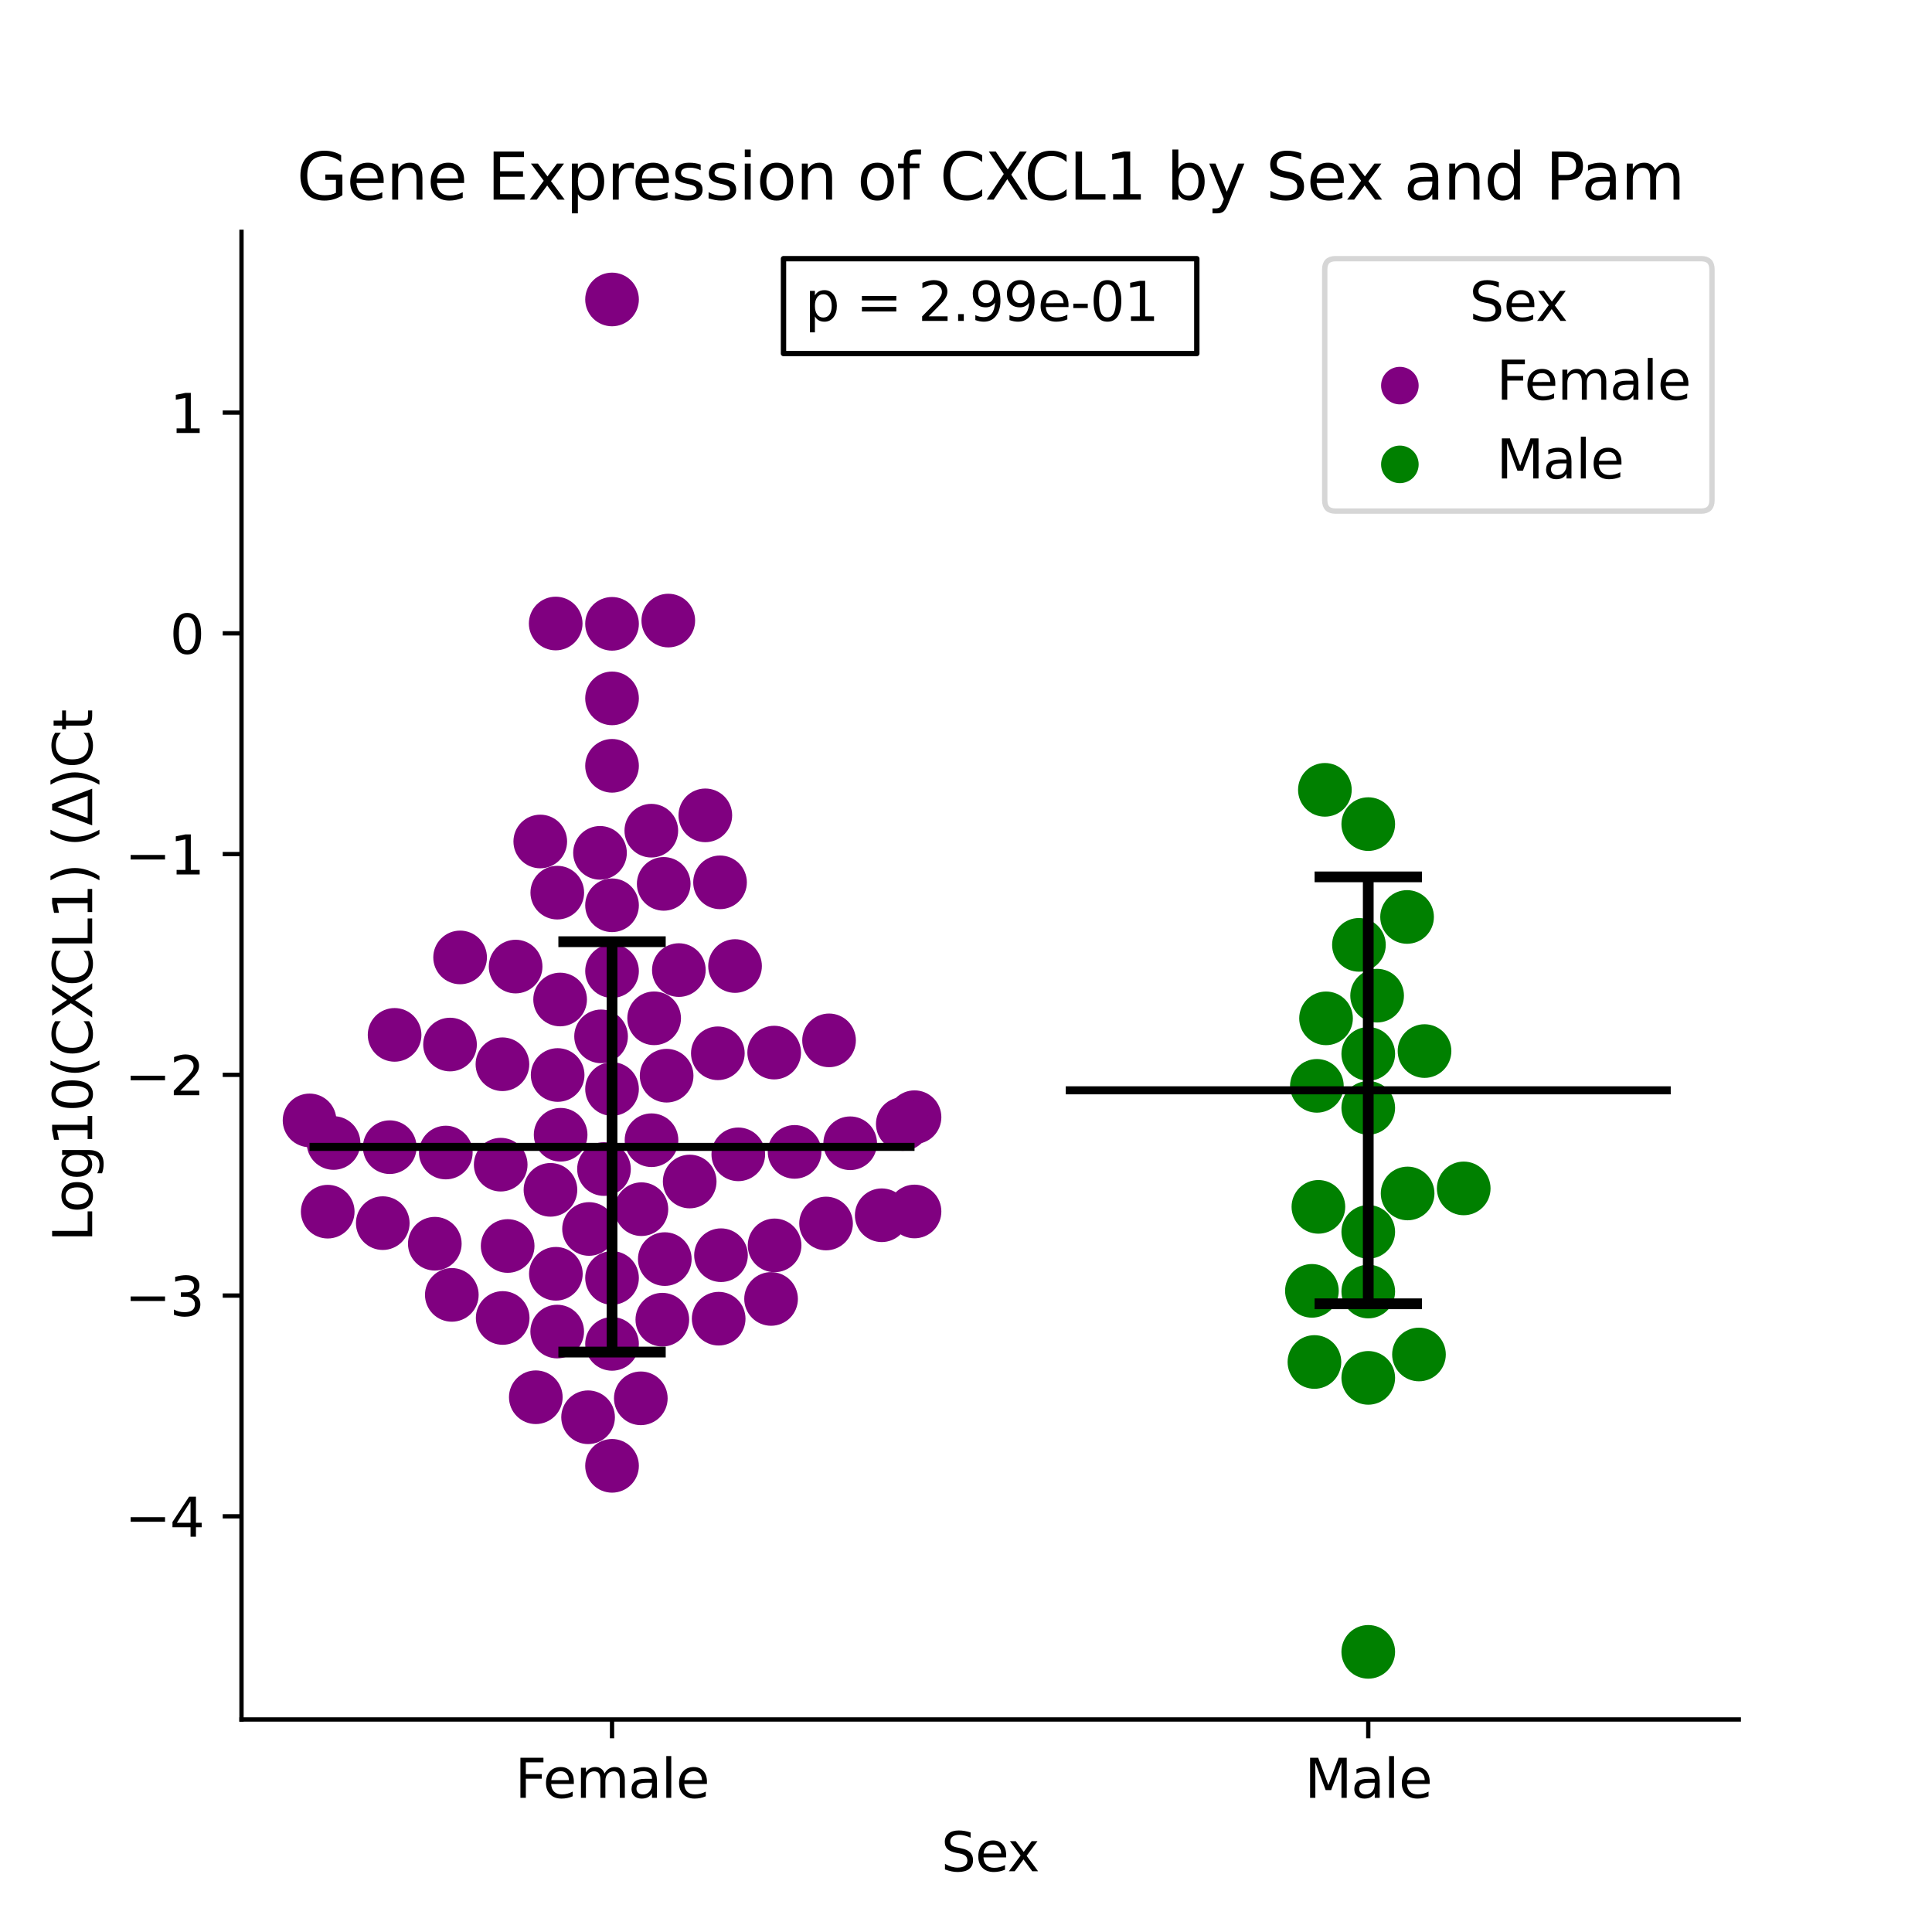 <?xml version="1.0" encoding="utf-8" standalone="no"?>
<!DOCTYPE svg PUBLIC "-//W3C//DTD SVG 1.1//EN"
  "http://www.w3.org/Graphics/SVG/1.1/DTD/svg11.dtd">
<svg xmlns:xlink="http://www.w3.org/1999/xlink" width="360pt" height="360pt" viewBox="0 0 360 360" xmlns="http://www.w3.org/2000/svg" version="1.1">
 <defs>
  <style type="text/css">*{stroke-linejoin: round; stroke-linecap: butt}</style>
 </defs>
 <g id="figure_1">
  <g id="patch_1">
   <path d="M 0 360 
L 360 360 
L 360 0 
L 0 0 
z
" style="fill: #ffffff"/>
  </g>
  <g id="axes_1">
   <g id="patch_2">
    <path d="M 45 320.4 
L 324 320.4 
L 324 43.2 
L 45 43.2 
z
" style="fill: #ffffff"/>
   </g>
   <g id="PathCollection_1">
    <defs>
     <path id="C0_0_e81df48d09" d="M 0 5 
C 1.326 5 2.598 4.473 3.536 3.536 
C 4.473 2.598 5 1.326 5 -0 
C 5 -1.326 4.473 -2.598 3.536 -3.536 
C 2.598 -4.473 1.326 -5 0 -5 
C -1.326 -5 -2.598 -4.473 -3.536 -3.536 
C -4.473 -2.598 -5 -1.326 -5 0 
C -5 1.326 -4.473 2.598 -3.536 3.536 
C -2.598 4.473 -1.326 5 0 5 
z
"/>
    </defs>
    <g clip-path="url(#p81b84424f9)">
     <use xlink:href="#C0_0_e81df48d09" x="104.37" y="186.244" style="fill: #800080"/>
    </g>
    <g clip-path="url(#p81b84424f9)">
     <use xlink:href="#C0_0_e81df48d09" x="114.045" y="142.699" style="fill: #800080"/>
    </g>
    <g clip-path="url(#p81b84424f9)">
     <use xlink:href="#C0_0_e81df48d09" x="158.422" y="213.031" style="fill: #800080"/>
    </g>
    <g clip-path="url(#p81b84424f9)">
     <use xlink:href="#C0_0_e81df48d09" x="134.17" y="164.41" style="fill: #800080"/>
    </g>
    <g clip-path="url(#p81b84424f9)">
     <use xlink:href="#C0_0_e81df48d09" x="121.364" y="154.787" style="fill: #800080"/>
    </g>
    <g clip-path="url(#p81b84424f9)">
     <use xlink:href="#C0_0_e81df48d09" x="84.19" y="241.283" style="fill: #800080"/>
    </g>
    <g clip-path="url(#p81b84424f9)">
     <use xlink:href="#C0_0_e81df48d09" x="100.671" y="156.799" style="fill: #800080"/>
    </g>
    <g clip-path="url(#p81b84424f9)">
     <use xlink:href="#C0_0_e81df48d09" x="103.546" y="116.182" style="fill: #800080"/>
    </g>
    <g clip-path="url(#p81b84424f9)">
     <use xlink:href="#C0_0_e81df48d09" x="136.966" y="180.007" style="fill: #800080"/>
    </g>
    <g clip-path="url(#p81b84424f9)">
     <use xlink:href="#C0_0_e81df48d09" x="114.045" y="55.8" style="fill: #800080"/>
    </g>
    <g clip-path="url(#p81b84424f9)">
     <use xlink:href="#C0_0_e81df48d09" x="114.045" y="116.241" style="fill: #800080"/>
    </g>
    <g clip-path="url(#p81b84424f9)">
     <use xlink:href="#C0_0_e81df48d09" x="124.526" y="115.635" style="fill: #800080"/>
    </g>
    <g clip-path="url(#p81b84424f9)">
     <use xlink:href="#C0_0_e81df48d09" x="99.84" y="260.355" style="fill: #800080"/>
    </g>
    <g clip-path="url(#p81b84424f9)">
     <use xlink:href="#C0_0_e81df48d09" x="154.482" y="193.857" style="fill: #800080"/>
    </g>
    <g clip-path="url(#p81b84424f9)">
     <use xlink:href="#C0_0_e81df48d09" x="121.89" y="189.747" style="fill: #800080"/>
    </g>
    <g clip-path="url(#p81b84424f9)">
     <use xlink:href="#C0_0_e81df48d09" x="124.217" y="200.44" style="fill: #800080"/>
    </g>
    <g clip-path="url(#p81b84424f9)">
     <use xlink:href="#C0_0_e81df48d09" x="114.045" y="130.133" style="fill: #800080"/>
    </g>
    <g clip-path="url(#p81b84424f9)">
     <use xlink:href="#C0_0_e81df48d09" x="103.841" y="166.332" style="fill: #800080"/>
    </g>
    <g clip-path="url(#p81b84424f9)">
     <use xlink:href="#C0_0_e81df48d09" x="57.682" y="208.77" style="fill: #800080"/>
    </g>
    <g clip-path="url(#p81b84424f9)">
     <use xlink:href="#C0_0_e81df48d09" x="114.045" y="180.95" style="fill: #800080"/>
    </g>
    <g clip-path="url(#p81b84424f9)">
     <use xlink:href="#C0_0_e81df48d09" x="112.545" y="217.836" style="fill: #800080"/>
    </g>
    <g clip-path="url(#p81b84424f9)">
     <use xlink:href="#C0_0_e81df48d09" x="131.427" y="151.93" style="fill: #800080"/>
    </g>
    <g clip-path="url(#p81b84424f9)">
     <use xlink:href="#C0_0_e81df48d09" x="111.802" y="158.918" style="fill: #800080"/>
    </g>
    <g clip-path="url(#p81b84424f9)">
     <use xlink:href="#C0_0_e81df48d09" x="73.527" y="192.834" style="fill: #800080"/>
    </g>
    <g clip-path="url(#p81b84424f9)">
     <use xlink:href="#C0_0_e81df48d09" x="96.08" y="180.107" style="fill: #800080"/>
    </g>
    <g clip-path="url(#p81b84424f9)">
     <use xlink:href="#C0_0_e81df48d09" x="81.02" y="231.749" style="fill: #800080"/>
    </g>
    <g clip-path="url(#p81b84424f9)">
     <use xlink:href="#C0_0_e81df48d09" x="103.909" y="200.312" style="fill: #800080"/>
    </g>
    <g clip-path="url(#p81b84424f9)">
     <use xlink:href="#C0_0_e81df48d09" x="103.577" y="237.351" style="fill: #800080"/>
    </g>
    <g clip-path="url(#p81b84424f9)">
     <use xlink:href="#C0_0_e81df48d09" x="83.07" y="214.76" style="fill: #800080"/>
    </g>
    <g clip-path="url(#p81b84424f9)">
     <use xlink:href="#C0_0_e81df48d09" x="72.623" y="213.759" style="fill: #800080"/>
    </g>
    <g clip-path="url(#p81b84424f9)">
     <use xlink:href="#C0_0_e81df48d09" x="133.759" y="196.265" style="fill: #800080"/>
    </g>
    <g clip-path="url(#p81b84424f9)">
     <use xlink:href="#C0_0_e81df48d09" x="83.855" y="194.637" style="fill: #800080"/>
    </g>
    <g clip-path="url(#p81b84424f9)">
     <use xlink:href="#C0_0_e81df48d09" x="112.002" y="193.112" style="fill: #800080"/>
    </g>
    <g clip-path="url(#p81b84424f9)">
     <use xlink:href="#C0_0_e81df48d09" x="170.409" y="208.173" style="fill: #800080"/>
    </g>
    <g clip-path="url(#p81b84424f9)">
     <use xlink:href="#C0_0_e81df48d09" x="109.582" y="264.085" style="fill: #800080"/>
    </g>
    <g clip-path="url(#p81b84424f9)">
     <use xlink:href="#C0_0_e81df48d09" x="114.045" y="238.129" style="fill: #800080"/>
    </g>
    <g clip-path="url(#p81b84424f9)">
     <use xlink:href="#C0_0_e81df48d09" x="109.758" y="229.001" style="fill: #800080"/>
    </g>
    <g clip-path="url(#p81b84424f9)">
     <use xlink:href="#C0_0_e81df48d09" x="61.066" y="225.776" style="fill: #800080"/>
    </g>
    <g clip-path="url(#p81b84424f9)">
     <use xlink:href="#C0_0_e81df48d09" x="121.4" y="212.463" style="fill: #800080"/>
    </g>
    <g clip-path="url(#p81b84424f9)">
     <use xlink:href="#C0_0_e81df48d09" x="93.299" y="217.018" style="fill: #800080"/>
    </g>
    <g clip-path="url(#p81b84424f9)">
     <use xlink:href="#C0_0_e81df48d09" x="123.674" y="164.698" style="fill: #800080"/>
    </g>
    <g clip-path="url(#p81b84424f9)">
     <use xlink:href="#C0_0_e81df48d09" x="85.734" y="178.402" style="fill: #800080"/>
    </g>
    <g clip-path="url(#p81b84424f9)">
     <use xlink:href="#C0_0_e81df48d09" x="114.045" y="273.137" style="fill: #800080"/>
    </g>
    <g clip-path="url(#p81b84424f9)">
     <use xlink:href="#C0_0_e81df48d09" x="123.875" y="234.614" style="fill: #800080"/>
    </g>
    <g clip-path="url(#p81b84424f9)">
     <use xlink:href="#C0_0_e81df48d09" x="114.045" y="202.921" style="fill: #800080"/>
    </g>
    <g clip-path="url(#p81b84424f9)">
     <use xlink:href="#C0_0_e81df48d09" x="114.045" y="168.687" style="fill: #800080"/>
    </g>
    <g clip-path="url(#p81b84424f9)">
     <use xlink:href="#C0_0_e81df48d09" x="144.258" y="196.135" style="fill: #800080"/>
    </g>
    <g clip-path="url(#p81b84424f9)">
     <use xlink:href="#C0_0_e81df48d09" x="164.299" y="226.443" style="fill: #800080"/>
    </g>
    <g clip-path="url(#p81b84424f9)">
     <use xlink:href="#C0_0_e81df48d09" x="143.678" y="242.039" style="fill: #800080"/>
    </g>
    <g clip-path="url(#p81b84424f9)">
     <use xlink:href="#C0_0_e81df48d09" x="133.914" y="245.718" style="fill: #800080"/>
    </g>
    <g clip-path="url(#p81b84424f9)">
     <use xlink:href="#C0_0_e81df48d09" x="137.57" y="215.095" style="fill: #800080"/>
    </g>
    <g clip-path="url(#p81b84424f9)">
     <use xlink:href="#C0_0_e81df48d09" x="94.595" y="232.173" style="fill: #800080"/>
    </g>
    <g clip-path="url(#p81b84424f9)">
     <use xlink:href="#C0_0_e81df48d09" x="62.154" y="212.982" style="fill: #800080"/>
    </g>
    <g clip-path="url(#p81b84424f9)">
     <use xlink:href="#C0_0_e81df48d09" x="128.515" y="220.158" style="fill: #800080"/>
    </g>
    <g clip-path="url(#p81b84424f9)">
     <use xlink:href="#C0_0_e81df48d09" x="114.045" y="250.414" style="fill: #800080"/>
    </g>
    <g clip-path="url(#p81b84424f9)">
     <use xlink:href="#C0_0_e81df48d09" x="119.517" y="225.313" style="fill: #800080"/>
    </g>
    <g clip-path="url(#p81b84424f9)">
     <use xlink:href="#C0_0_e81df48d09" x="168.22" y="209.436" style="fill: #800080"/>
    </g>
    <g clip-path="url(#p81b84424f9)">
     <use xlink:href="#C0_0_e81df48d09" x="170.409" y="225.741" style="fill: #800080"/>
    </g>
    <g clip-path="url(#p81b84424f9)">
     <use xlink:href="#C0_0_e81df48d09" x="119.406" y="260.556" style="fill: #800080"/>
    </g>
    <g clip-path="url(#p81b84424f9)">
     <use xlink:href="#C0_0_e81df48d09" x="134.348" y="233.888" style="fill: #800080"/>
    </g>
    <g clip-path="url(#p81b84424f9)">
     <use xlink:href="#C0_0_e81df48d09" x="148.059" y="214.638" style="fill: #800080"/>
    </g>
    <g clip-path="url(#p81b84424f9)">
     <use xlink:href="#C0_0_e81df48d09" x="123.416" y="245.903" style="fill: #800080"/>
    </g>
    <g clip-path="url(#p81b84424f9)">
     <use xlink:href="#C0_0_e81df48d09" x="104.467" y="211.447" style="fill: #800080"/>
    </g>
    <g clip-path="url(#p81b84424f9)">
     <use xlink:href="#C0_0_e81df48d09" x="126.496" y="180.76" style="fill: #800080"/>
    </g>
    <g clip-path="url(#p81b84424f9)">
     <use xlink:href="#C0_0_e81df48d09" x="153.924" y="227.983" style="fill: #800080"/>
    </g>
    <g clip-path="url(#p81b84424f9)">
     <use xlink:href="#C0_0_e81df48d09" x="144.335" y="232.058" style="fill: #800080"/>
    </g>
    <g clip-path="url(#p81b84424f9)">
     <use xlink:href="#C0_0_e81df48d09" x="103.826" y="248.117" style="fill: #800080"/>
    </g>
    <g clip-path="url(#p81b84424f9)">
     <use xlink:href="#C0_0_e81df48d09" x="102.571" y="221.711" style="fill: #800080"/>
    </g>
    <g clip-path="url(#p81b84424f9)">
     <use xlink:href="#C0_0_e81df48d09" x="93.622" y="198.308" style="fill: #800080"/>
    </g>
    <g clip-path="url(#p81b84424f9)">
     <use xlink:href="#C0_0_e81df48d09" x="71.323" y="227.915" style="fill: #800080"/>
    </g>
    <g clip-path="url(#p81b84424f9)">
     <use xlink:href="#C0_0_e81df48d09" x="93.668" y="245.585" style="fill: #800080"/>
    </g>
   </g>
   <g id="PathCollection_2">
    <defs>
     <path id="C1_0_928b5dc29f" d="M 0 5 
C 1.326 5 2.598 4.473 3.536 3.536 
C 4.473 2.598 5 1.326 5 -0 
C 5 -1.326 4.473 -2.598 3.536 -3.536 
C 2.598 -4.473 1.326 -5 0 -5 
C -1.326 -5 -2.598 -4.473 -3.536 -3.536 
C -4.473 -2.598 -5 -1.326 -5 0 
C -5 1.326 -4.473 2.598 -3.536 3.536 
C -2.598 4.473 -1.326 5 0 5 
z
"/>
    </defs>
    <g clip-path="url(#p81b84424f9)">
     <use xlink:href="#C1_0_928b5dc29f" x="254.955" y="196.378" style="fill: #008000"/>
    </g>
    <g clip-path="url(#p81b84424f9)">
     <use xlink:href="#C1_0_928b5dc29f" x="256.606" y="185.528" style="fill: #008000"/>
    </g>
    <g clip-path="url(#p81b84424f9)">
     <use xlink:href="#C1_0_928b5dc29f" x="253.218" y="176.063" style="fill: #008000"/>
    </g>
    <g clip-path="url(#p81b84424f9)">
     <use xlink:href="#C1_0_928b5dc29f" x="246.873" y="147.176" style="fill: #008000"/>
    </g>
    <g clip-path="url(#p81b84424f9)">
     <use xlink:href="#C1_0_928b5dc29f" x="265.44" y="195.851" style="fill: #008000"/>
    </g>
    <g clip-path="url(#p81b84424f9)">
     <use xlink:href="#C1_0_928b5dc29f" x="245.664" y="224.881" style="fill: #008000"/>
    </g>
    <g clip-path="url(#p81b84424f9)">
     <use xlink:href="#C1_0_928b5dc29f" x="254.955" y="256.747" style="fill: #008000"/>
    </g>
    <g clip-path="url(#p81b84424f9)">
     <use xlink:href="#C1_0_928b5dc29f" x="254.955" y="240.659" style="fill: #008000"/>
    </g>
    <g clip-path="url(#p81b84424f9)">
     <use xlink:href="#C1_0_928b5dc29f" x="245.381" y="202.332" style="fill: #008000"/>
    </g>
    <g clip-path="url(#p81b84424f9)">
     <use xlink:href="#C1_0_928b5dc29f" x="272.742" y="221.443" style="fill: #008000"/>
    </g>
    <g clip-path="url(#p81b84424f9)">
     <use xlink:href="#C1_0_928b5dc29f" x="254.955" y="153.561" style="fill: #008000"/>
    </g>
    <g clip-path="url(#p81b84424f9)">
     <use xlink:href="#C1_0_928b5dc29f" x="244.925" y="253.787" style="fill: #008000"/>
    </g>
    <g clip-path="url(#p81b84424f9)">
     <use xlink:href="#C1_0_928b5dc29f" x="262.188" y="170.863" style="fill: #008000"/>
    </g>
    <g clip-path="url(#p81b84424f9)">
     <use xlink:href="#C1_0_928b5dc29f" x="254.955" y="206.439" style="fill: #008000"/>
    </g>
    <g clip-path="url(#p81b84424f9)">
     <use xlink:href="#C1_0_928b5dc29f" x="262.289" y="222.385" style="fill: #008000"/>
    </g>
    <g clip-path="url(#p81b84424f9)">
     <use xlink:href="#C1_0_928b5dc29f" x="254.955" y="307.8" style="fill: #008000"/>
    </g>
    <g clip-path="url(#p81b84424f9)">
     <use xlink:href="#C1_0_928b5dc29f" x="247.089" y="189.754" style="fill: #008000"/>
    </g>
    <g clip-path="url(#p81b84424f9)">
     <use xlink:href="#C1_0_928b5dc29f" x="244.455" y="240.532" style="fill: #008000"/>
    </g>
    <g clip-path="url(#p81b84424f9)">
     <use xlink:href="#C1_0_928b5dc29f" x="254.955" y="229.541" style="fill: #008000"/>
    </g>
    <g clip-path="url(#p81b84424f9)">
     <use xlink:href="#C1_0_928b5dc29f" x="264.405" y="252.388" style="fill: #008000"/>
    </g>
   </g>
   <g id="PathCollection_3"/>
   <g id="PathCollection_4"/>
   <g id="matplotlib.axis_1">
    <g id="xtick_1">
     <g id="line2d_1">
      <defs>
       <path id="m393e9b86a4" d="M 0 0 
L 0 3.5 
" style="stroke: #000000; stroke-width: 0.8"/>
      </defs>
      <g>
       <use xlink:href="#m393e9b86a4" x="114.045" y="320.4" style="stroke: #000000; stroke-width: 0.8"/>
      </g>
     </g>
     <g id="text_1">
      <!-- Female -->
      <g transform="translate(95.968 334.998) scale(0.1 -0.1)">
       <defs>
        <path id="DejaVuSans-46" d="M 628 4666 
L 3309 4666 
L 3309 4134 
L 1259 4134 
L 1259 2759 
L 3109 2759 
L 3109 2228 
L 1259 2228 
L 1259 0 
L 628 0 
L 628 4666 
z
" transform="scale(0.016)"/>
        <path id="DejaVuSans-65" d="M 3597 1894 
L 3597 1613 
L 953 1613 
Q 991 1019 1311 708 
Q 1631 397 2203 397 
Q 2534 397 2845 478 
Q 3156 559 3463 722 
L 3463 178 
Q 3153 47 2828 -22 
Q 2503 -91 2169 -91 
Q 1331 -91 842 396 
Q 353 884 353 1716 
Q 353 2575 817 3079 
Q 1281 3584 2069 3584 
Q 2775 3584 3186 3129 
Q 3597 2675 3597 1894 
z
M 3022 2063 
Q 3016 2534 2758 2815 
Q 2500 3097 2075 3097 
Q 1594 3097 1305 2825 
Q 1016 2553 972 2059 
L 3022 2063 
z
" transform="scale(0.016)"/>
        <path id="DejaVuSans-6d" d="M 3328 2828 
Q 3544 3216 3844 3400 
Q 4144 3584 4550 3584 
Q 5097 3584 5394 3201 
Q 5691 2819 5691 2113 
L 5691 0 
L 5113 0 
L 5113 2094 
Q 5113 2597 4934 2840 
Q 4756 3084 4391 3084 
Q 3944 3084 3684 2787 
Q 3425 2491 3425 1978 
L 3425 0 
L 2847 0 
L 2847 2094 
Q 2847 2600 2669 2842 
Q 2491 3084 2119 3084 
Q 1678 3084 1418 2786 
Q 1159 2488 1159 1978 
L 1159 0 
L 581 0 
L 581 3500 
L 1159 3500 
L 1159 2956 
Q 1356 3278 1631 3431 
Q 1906 3584 2284 3584 
Q 2666 3584 2933 3390 
Q 3200 3197 3328 2828 
z
" transform="scale(0.016)"/>
        <path id="DejaVuSans-61" d="M 2194 1759 
Q 1497 1759 1228 1600 
Q 959 1441 959 1056 
Q 959 750 1161 570 
Q 1363 391 1709 391 
Q 2188 391 2477 730 
Q 2766 1069 2766 1631 
L 2766 1759 
L 2194 1759 
z
M 3341 1997 
L 3341 0 
L 2766 0 
L 2766 531 
Q 2569 213 2275 61 
Q 1981 -91 1556 -91 
Q 1019 -91 701 211 
Q 384 513 384 1019 
Q 384 1609 779 1909 
Q 1175 2209 1959 2209 
L 2766 2209 
L 2766 2266 
Q 2766 2663 2505 2880 
Q 2244 3097 1772 3097 
Q 1472 3097 1187 3025 
Q 903 2953 641 2809 
L 641 3341 
Q 956 3463 1253 3523 
Q 1550 3584 1831 3584 
Q 2591 3584 2966 3190 
Q 3341 2797 3341 1997 
z
" transform="scale(0.016)"/>
        <path id="DejaVuSans-6c" d="M 603 4863 
L 1178 4863 
L 1178 0 
L 603 0 
L 603 4863 
z
" transform="scale(0.016)"/>
       </defs>
       <use xlink:href="#DejaVuSans-46"/>
       <use xlink:href="#DejaVuSans-65" x="52.02"/>
       <use xlink:href="#DejaVuSans-6d" x="113.543"/>
       <use xlink:href="#DejaVuSans-61" x="210.955"/>
       <use xlink:href="#DejaVuSans-6c" x="272.234"/>
       <use xlink:href="#DejaVuSans-65" x="300.018"/>
      </g>
     </g>
    </g>
    <g id="xtick_2">
     <g id="line2d_2">
      <g>
       <use xlink:href="#m393e9b86a4" x="254.955" y="320.4" style="stroke: #000000; stroke-width: 0.8"/>
      </g>
     </g>
     <g id="text_2">
      <!-- Male -->
      <g transform="translate(243.111 334.998) scale(0.1 -0.1)">
       <defs>
        <path id="DejaVuSans-4d" d="M 628 4666 
L 1569 4666 
L 2759 1491 
L 3956 4666 
L 4897 4666 
L 4897 0 
L 4281 0 
L 4281 4097 
L 3078 897 
L 2444 897 
L 1241 4097 
L 1241 0 
L 628 0 
L 628 4666 
z
" transform="scale(0.016)"/>
       </defs>
       <use xlink:href="#DejaVuSans-4d"/>
       <use xlink:href="#DejaVuSans-61" x="86.279"/>
       <use xlink:href="#DejaVuSans-6c" x="147.559"/>
       <use xlink:href="#DejaVuSans-65" x="175.342"/>
      </g>
     </g>
    </g>
    <g id="text_3">
     <!-- Sex -->
     <g transform="translate(175.377 348.677) scale(0.1 -0.1)">
      <defs>
       <path id="DejaVuSans-53" d="M 3425 4513 
L 3425 3897 
Q 3066 4069 2747 4153 
Q 2428 4238 2131 4238 
Q 1616 4238 1336 4038 
Q 1056 3838 1056 3469 
Q 1056 3159 1242 3001 
Q 1428 2844 1947 2747 
L 2328 2669 
Q 3034 2534 3370 2195 
Q 3706 1856 3706 1288 
Q 3706 609 3251 259 
Q 2797 -91 1919 -91 
Q 1588 -91 1214 -16 
Q 841 59 441 206 
L 441 856 
Q 825 641 1194 531 
Q 1563 422 1919 422 
Q 2459 422 2753 634 
Q 3047 847 3047 1241 
Q 3047 1584 2836 1778 
Q 2625 1972 2144 2069 
L 1759 2144 
Q 1053 2284 737 2584 
Q 422 2884 422 3419 
Q 422 4038 858 4394 
Q 1294 4750 2059 4750 
Q 2388 4750 2728 4690 
Q 3069 4631 3425 4513 
z
" transform="scale(0.016)"/>
       <path id="DejaVuSans-78" d="M 3513 3500 
L 2247 1797 
L 3578 0 
L 2900 0 
L 1881 1375 
L 863 0 
L 184 0 
L 1544 1831 
L 300 3500 
L 978 3500 
L 1906 2253 
L 2834 3500 
L 3513 3500 
z
" transform="scale(0.016)"/>
      </defs>
      <use xlink:href="#DejaVuSans-53"/>
      <use xlink:href="#DejaVuSans-65" x="63.477"/>
      <use xlink:href="#DejaVuSans-78" x="123.25"/>
     </g>
    </g>
   </g>
   <g id="matplotlib.axis_2">
    <g id="ytick_1">
     <g id="line2d_3">
      <defs>
       <path id="m35ac9e3984" d="M 0 0 
L -3.5 0 
" style="stroke: #000000; stroke-width: 0.8"/>
      </defs>
      <g>
       <use xlink:href="#m35ac9e3984" x="45" y="282.545" style="stroke: #000000; stroke-width: 0.8"/>
      </g>
     </g>
     <g id="text_4">
      <!-- −4 -->
      <g transform="translate(23.258 286.344) scale(0.1 -0.1)">
       <defs>
        <path id="DejaVuSans-2212" d="M 678 2272 
L 4684 2272 
L 4684 1741 
L 678 1741 
L 678 2272 
z
" transform="scale(0.016)"/>
        <path id="DejaVuSans-34" d="M 2419 4116 
L 825 1625 
L 2419 1625 
L 2419 4116 
z
M 2253 4666 
L 3047 4666 
L 3047 1625 
L 3713 1625 
L 3713 1100 
L 3047 1100 
L 3047 0 
L 2419 0 
L 2419 1100 
L 313 1100 
L 313 1709 
L 2253 4666 
z
" transform="scale(0.016)"/>
       </defs>
       <use xlink:href="#DejaVuSans-2212"/>
       <use xlink:href="#DejaVuSans-34" x="83.789"/>
      </g>
     </g>
    </g>
    <g id="ytick_2">
     <g id="line2d_4">
      <g>
       <use xlink:href="#m35ac9e3984" x="45" y="241.412" style="stroke: #000000; stroke-width: 0.8"/>
      </g>
     </g>
     <g id="text_5">
      <!-- −3 -->
      <g transform="translate(23.258 245.211) scale(0.1 -0.1)">
       <defs>
        <path id="DejaVuSans-33" d="M 2597 2516 
Q 3050 2419 3304 2112 
Q 3559 1806 3559 1356 
Q 3559 666 3084 287 
Q 2609 -91 1734 -91 
Q 1441 -91 1130 -33 
Q 819 25 488 141 
L 488 750 
Q 750 597 1062 519 
Q 1375 441 1716 441 
Q 2309 441 2620 675 
Q 2931 909 2931 1356 
Q 2931 1769 2642 2001 
Q 2353 2234 1838 2234 
L 1294 2234 
L 1294 2753 
L 1863 2753 
Q 2328 2753 2575 2939 
Q 2822 3125 2822 3475 
Q 2822 3834 2567 4026 
Q 2313 4219 1838 4219 
Q 1578 4219 1281 4162 
Q 984 4106 628 3988 
L 628 4550 
Q 988 4650 1302 4700 
Q 1616 4750 1894 4750 
Q 2613 4750 3031 4423 
Q 3450 4097 3450 3541 
Q 3450 3153 3228 2886 
Q 3006 2619 2597 2516 
z
" transform="scale(0.016)"/>
       </defs>
       <use xlink:href="#DejaVuSans-2212"/>
       <use xlink:href="#DejaVuSans-33" x="83.789"/>
      </g>
     </g>
    </g>
    <g id="ytick_3">
     <g id="line2d_5">
      <g>
       <use xlink:href="#m35ac9e3984" x="45" y="200.278" style="stroke: #000000; stroke-width: 0.8"/>
      </g>
     </g>
     <g id="text_6">
      <!-- −2 -->
      <g transform="translate(23.258 204.078) scale(0.1 -0.1)">
       <defs>
        <path id="DejaVuSans-32" d="M 1228 531 
L 3431 531 
L 3431 0 
L 469 0 
L 469 531 
Q 828 903 1448 1529 
Q 2069 2156 2228 2338 
Q 2531 2678 2651 2914 
Q 2772 3150 2772 3378 
Q 2772 3750 2511 3984 
Q 2250 4219 1831 4219 
Q 1534 4219 1204 4116 
Q 875 4013 500 3803 
L 500 4441 
Q 881 4594 1212 4672 
Q 1544 4750 1819 4750 
Q 2544 4750 2975 4387 
Q 3406 4025 3406 3419 
Q 3406 3131 3298 2873 
Q 3191 2616 2906 2266 
Q 2828 2175 2409 1742 
Q 1991 1309 1228 531 
z
" transform="scale(0.016)"/>
       </defs>
       <use xlink:href="#DejaVuSans-2212"/>
       <use xlink:href="#DejaVuSans-32" x="83.789"/>
      </g>
     </g>
    </g>
    <g id="ytick_4">
     <g id="line2d_6">
      <g>
       <use xlink:href="#m35ac9e3984" x="45" y="159.145" style="stroke: #000000; stroke-width: 0.8"/>
      </g>
     </g>
     <g id="text_7">
      <!-- −1 -->
      <g transform="translate(23.258 162.944) scale(0.1 -0.1)">
       <defs>
        <path id="DejaVuSans-31" d="M 794 531 
L 1825 531 
L 1825 4091 
L 703 3866 
L 703 4441 
L 1819 4666 
L 2450 4666 
L 2450 531 
L 3481 531 
L 3481 0 
L 794 0 
L 794 531 
z
" transform="scale(0.016)"/>
       </defs>
       <use xlink:href="#DejaVuSans-2212"/>
       <use xlink:href="#DejaVuSans-31" x="83.789"/>
      </g>
     </g>
    </g>
    <g id="ytick_5">
     <g id="line2d_7">
      <g>
       <use xlink:href="#m35ac9e3984" x="45" y="118.012" style="stroke: #000000; stroke-width: 0.8"/>
      </g>
     </g>
     <g id="text_8">
      <!-- 0 -->
      <g transform="translate(31.637 121.811) scale(0.1 -0.1)">
       <defs>
        <path id="DejaVuSans-30" d="M 2034 4250 
Q 1547 4250 1301 3770 
Q 1056 3291 1056 2328 
Q 1056 1369 1301 889 
Q 1547 409 2034 409 
Q 2525 409 2770 889 
Q 3016 1369 3016 2328 
Q 3016 3291 2770 3770 
Q 2525 4250 2034 4250 
z
M 2034 4750 
Q 2819 4750 3233 4129 
Q 3647 3509 3647 2328 
Q 3647 1150 3233 529 
Q 2819 -91 2034 -91 
Q 1250 -91 836 529 
Q 422 1150 422 2328 
Q 422 3509 836 4129 
Q 1250 4750 2034 4750 
z
" transform="scale(0.016)"/>
       </defs>
       <use xlink:href="#DejaVuSans-30"/>
      </g>
     </g>
    </g>
    <g id="ytick_6">
     <g id="line2d_8">
      <g>
       <use xlink:href="#m35ac9e3984" x="45" y="76.879" style="stroke: #000000; stroke-width: 0.8"/>
      </g>
     </g>
     <g id="text_9">
      <!-- 1 -->
      <g transform="translate(31.637 80.678) scale(0.1 -0.1)">
       <use xlink:href="#DejaVuSans-31"/>
      </g>
     </g>
    </g>
    <g id="text_10">
     <!-- Log10(CXCL1) (Δ)Ct -->
     <g transform="translate(17.178 231.371) rotate(-90) scale(0.1 -0.1)">
      <defs>
       <path id="DejaVuSans-4c" d="M 628 4666 
L 1259 4666 
L 1259 531 
L 3531 531 
L 3531 0 
L 628 0 
L 628 4666 
z
" transform="scale(0.016)"/>
       <path id="DejaVuSans-6f" d="M 1959 3097 
Q 1497 3097 1228 2736 
Q 959 2375 959 1747 
Q 959 1119 1226 758 
Q 1494 397 1959 397 
Q 2419 397 2687 759 
Q 2956 1122 2956 1747 
Q 2956 2369 2687 2733 
Q 2419 3097 1959 3097 
z
M 1959 3584 
Q 2709 3584 3137 3096 
Q 3566 2609 3566 1747 
Q 3566 888 3137 398 
Q 2709 -91 1959 -91 
Q 1206 -91 779 398 
Q 353 888 353 1747 
Q 353 2609 779 3096 
Q 1206 3584 1959 3584 
z
" transform="scale(0.016)"/>
       <path id="DejaVuSans-67" d="M 2906 1791 
Q 2906 2416 2648 2759 
Q 2391 3103 1925 3103 
Q 1463 3103 1205 2759 
Q 947 2416 947 1791 
Q 947 1169 1205 825 
Q 1463 481 1925 481 
Q 2391 481 2648 825 
Q 2906 1169 2906 1791 
z
M 3481 434 
Q 3481 -459 3084 -895 
Q 2688 -1331 1869 -1331 
Q 1566 -1331 1297 -1286 
Q 1028 -1241 775 -1147 
L 775 -588 
Q 1028 -725 1275 -790 
Q 1522 -856 1778 -856 
Q 2344 -856 2625 -561 
Q 2906 -266 2906 331 
L 2906 616 
Q 2728 306 2450 153 
Q 2172 0 1784 0 
Q 1141 0 747 490 
Q 353 981 353 1791 
Q 353 2603 747 3093 
Q 1141 3584 1784 3584 
Q 2172 3584 2450 3431 
Q 2728 3278 2906 2969 
L 2906 3500 
L 3481 3500 
L 3481 434 
z
" transform="scale(0.016)"/>
       <path id="DejaVuSans-28" d="M 1984 4856 
Q 1566 4138 1362 3434 
Q 1159 2731 1159 2009 
Q 1159 1288 1364 580 
Q 1569 -128 1984 -844 
L 1484 -844 
Q 1016 -109 783 600 
Q 550 1309 550 2009 
Q 550 2706 781 3412 
Q 1013 4119 1484 4856 
L 1984 4856 
z
" transform="scale(0.016)"/>
       <path id="DejaVuSans-43" d="M 4122 4306 
L 4122 3641 
Q 3803 3938 3442 4084 
Q 3081 4231 2675 4231 
Q 1875 4231 1450 3742 
Q 1025 3253 1025 2328 
Q 1025 1406 1450 917 
Q 1875 428 2675 428 
Q 3081 428 3442 575 
Q 3803 722 4122 1019 
L 4122 359 
Q 3791 134 3420 21 
Q 3050 -91 2638 -91 
Q 1578 -91 968 557 
Q 359 1206 359 2328 
Q 359 3453 968 4101 
Q 1578 4750 2638 4750 
Q 3056 4750 3426 4639 
Q 3797 4528 4122 4306 
z
" transform="scale(0.016)"/>
       <path id="DejaVuSans-58" d="M 403 4666 
L 1081 4666 
L 2241 2931 
L 3406 4666 
L 4084 4666 
L 2584 2425 
L 4184 0 
L 3506 0 
L 2194 1984 
L 872 0 
L 191 0 
L 1856 2491 
L 403 4666 
z
" transform="scale(0.016)"/>
       <path id="DejaVuSans-29" d="M 513 4856 
L 1013 4856 
Q 1481 4119 1714 3412 
Q 1947 2706 1947 2009 
Q 1947 1309 1714 600 
Q 1481 -109 1013 -844 
L 513 -844 
Q 928 -128 1133 580 
Q 1338 1288 1338 2009 
Q 1338 2731 1133 3434 
Q 928 4138 513 4856 
z
" transform="scale(0.016)"/>
       <path id="DejaVuSans-20" transform="scale(0.016)"/>
       <path id="DejaVuSans-394" d="M 2188 4044 
L 906 525 
L 3472 525 
L 2188 4044 
z
M 50 0 
L 1831 4666 
L 2547 4666 
L 4325 0 
L 50 0 
z
" transform="scale(0.016)"/>
       <path id="DejaVuSans-74" d="M 1172 4494 
L 1172 3500 
L 2356 3500 
L 2356 3053 
L 1172 3053 
L 1172 1153 
Q 1172 725 1289 603 
Q 1406 481 1766 481 
L 2356 481 
L 2356 0 
L 1766 0 
Q 1100 0 847 248 
Q 594 497 594 1153 
L 594 3053 
L 172 3053 
L 172 3500 
L 594 3500 
L 594 4494 
L 1172 4494 
z
" transform="scale(0.016)"/>
      </defs>
      <use xlink:href="#DejaVuSans-4c"/>
      <use xlink:href="#DejaVuSans-6f" x="53.963"/>
      <use xlink:href="#DejaVuSans-67" x="115.145"/>
      <use xlink:href="#DejaVuSans-31" x="178.621"/>
      <use xlink:href="#DejaVuSans-30" x="242.244"/>
      <use xlink:href="#DejaVuSans-28" x="305.867"/>
      <use xlink:href="#DejaVuSans-43" x="344.881"/>
      <use xlink:href="#DejaVuSans-58" x="414.705"/>
      <use xlink:href="#DejaVuSans-43" x="475.961"/>
      <use xlink:href="#DejaVuSans-4c" x="545.785"/>
      <use xlink:href="#DejaVuSans-31" x="601.498"/>
      <use xlink:href="#DejaVuSans-29" x="665.121"/>
      <use xlink:href="#DejaVuSans-20" x="704.135"/>
      <use xlink:href="#DejaVuSans-28" x="735.922"/>
      <use xlink:href="#DejaVuSans-394" x="774.936"/>
      <use xlink:href="#DejaVuSans-29" x="843.344"/>
      <use xlink:href="#DejaVuSans-43" x="882.357"/>
      <use xlink:href="#DejaVuSans-74" x="952.182"/>
     </g>
    </g>
   </g>
   <g id="LineCollection_1">
    <path d="M 114.045 251.936 
L 114.045 175.475 
" clip-path="url(#p81b84424f9)" style="fill: none; stroke: #000000; stroke-width: 2"/>
   </g>
   <g id="line2d_9">
    <defs>
     <path id="m647eee1367" d="M 10 0 
L -10 -0 
" style="stroke: #000000; stroke-width: 2"/>
    </defs>
    <g clip-path="url(#p81b84424f9)">
     <use xlink:href="#m647eee1367" x="114.045" y="251.936" style="stroke: #000000; stroke-width: 2"/>
    </g>
   </g>
   <g id="line2d_10">
    <g clip-path="url(#p81b84424f9)">
     <use xlink:href="#m647eee1367" x="114.045" y="175.475" style="stroke: #000000; stroke-width: 2"/>
    </g>
   </g>
   <g id="LineCollection_2">
    <path d="M 254.955 242.944 
L 254.955 163.391 
" clip-path="url(#p81b84424f9)" style="fill: none; stroke: #000000; stroke-width: 2"/>
   </g>
   <g id="line2d_11">
    <g clip-path="url(#p81b84424f9)">
     <use xlink:href="#m647eee1367" x="254.955" y="242.944" style="stroke: #000000; stroke-width: 2"/>
    </g>
   </g>
   <g id="line2d_12">
    <g clip-path="url(#p81b84424f9)">
     <use xlink:href="#m647eee1367" x="254.955" y="163.391" style="stroke: #000000; stroke-width: 2"/>
    </g>
   </g>
   <g id="LineCollection_3">
    <path d="M 57.682 213.706 
L 170.409 213.706 
" clip-path="url(#p81b84424f9)" style="fill: none; stroke: #000000; stroke-width: 1.5"/>
   </g>
   <g id="LineCollection_4">
    <path d="M 198.591 203.168 
L 311.318 203.168 
" clip-path="url(#p81b84424f9)" style="fill: none; stroke: #000000; stroke-width: 1.5"/>
   </g>
   <g id="patch_3">
    <path d="M 45 320.4 
L 45 43.2 
" style="fill: none; stroke: #000000; stroke-width: 0.8; stroke-linejoin: miter; stroke-linecap: square"/>
   </g>
   <g id="patch_4">
    <path d="M 45 320.4 
L 324 320.4 
" style="fill: none; stroke: #000000; stroke-width: 0.8; stroke-linejoin: miter; stroke-linecap: square"/>
   </g>
   <g id="text_11">
    <!-- Gene Expression of CXCL1 by Sex and Pam -->
    <g transform="translate(55.286 37.2) scale(0.12 -0.12)">
     <defs>
      <path id="DejaVuSans-47" d="M 3809 666 
L 3809 1919 
L 2778 1919 
L 2778 2438 
L 4434 2438 
L 4434 434 
Q 4069 175 3628 42 
Q 3188 -91 2688 -91 
Q 1594 -91 976 548 
Q 359 1188 359 2328 
Q 359 3472 976 4111 
Q 1594 4750 2688 4750 
Q 3144 4750 3555 4637 
Q 3966 4525 4313 4306 
L 4313 3634 
Q 3963 3931 3569 4081 
Q 3175 4231 2741 4231 
Q 1884 4231 1454 3753 
Q 1025 3275 1025 2328 
Q 1025 1384 1454 906 
Q 1884 428 2741 428 
Q 3075 428 3337 486 
Q 3600 544 3809 666 
z
" transform="scale(0.016)"/>
      <path id="DejaVuSans-6e" d="M 3513 2113 
L 3513 0 
L 2938 0 
L 2938 2094 
Q 2938 2591 2744 2837 
Q 2550 3084 2163 3084 
Q 1697 3084 1428 2787 
Q 1159 2491 1159 1978 
L 1159 0 
L 581 0 
L 581 3500 
L 1159 3500 
L 1159 2956 
Q 1366 3272 1645 3428 
Q 1925 3584 2291 3584 
Q 2894 3584 3203 3211 
Q 3513 2838 3513 2113 
z
" transform="scale(0.016)"/>
      <path id="DejaVuSans-45" d="M 628 4666 
L 3578 4666 
L 3578 4134 
L 1259 4134 
L 1259 2753 
L 3481 2753 
L 3481 2222 
L 1259 2222 
L 1259 531 
L 3634 531 
L 3634 0 
L 628 0 
L 628 4666 
z
" transform="scale(0.016)"/>
      <path id="DejaVuSans-70" d="M 1159 525 
L 1159 -1331 
L 581 -1331 
L 581 3500 
L 1159 3500 
L 1159 2969 
Q 1341 3281 1617 3432 
Q 1894 3584 2278 3584 
Q 2916 3584 3314 3078 
Q 3713 2572 3713 1747 
Q 3713 922 3314 415 
Q 2916 -91 2278 -91 
Q 1894 -91 1617 61 
Q 1341 213 1159 525 
z
M 3116 1747 
Q 3116 2381 2855 2742 
Q 2594 3103 2138 3103 
Q 1681 3103 1420 2742 
Q 1159 2381 1159 1747 
Q 1159 1113 1420 752 
Q 1681 391 2138 391 
Q 2594 391 2855 752 
Q 3116 1113 3116 1747 
z
" transform="scale(0.016)"/>
      <path id="DejaVuSans-72" d="M 2631 2963 
Q 2534 3019 2420 3045 
Q 2306 3072 2169 3072 
Q 1681 3072 1420 2755 
Q 1159 2438 1159 1844 
L 1159 0 
L 581 0 
L 581 3500 
L 1159 3500 
L 1159 2956 
Q 1341 3275 1631 3429 
Q 1922 3584 2338 3584 
Q 2397 3584 2469 3576 
Q 2541 3569 2628 3553 
L 2631 2963 
z
" transform="scale(0.016)"/>
      <path id="DejaVuSans-73" d="M 2834 3397 
L 2834 2853 
Q 2591 2978 2328 3040 
Q 2066 3103 1784 3103 
Q 1356 3103 1142 2972 
Q 928 2841 928 2578 
Q 928 2378 1081 2264 
Q 1234 2150 1697 2047 
L 1894 2003 
Q 2506 1872 2764 1633 
Q 3022 1394 3022 966 
Q 3022 478 2636 193 
Q 2250 -91 1575 -91 
Q 1294 -91 989 -36 
Q 684 19 347 128 
L 347 722 
Q 666 556 975 473 
Q 1284 391 1588 391 
Q 1994 391 2212 530 
Q 2431 669 2431 922 
Q 2431 1156 2273 1281 
Q 2116 1406 1581 1522 
L 1381 1569 
Q 847 1681 609 1914 
Q 372 2147 372 2553 
Q 372 3047 722 3315 
Q 1072 3584 1716 3584 
Q 2034 3584 2315 3537 
Q 2597 3491 2834 3397 
z
" transform="scale(0.016)"/>
      <path id="DejaVuSans-69" d="M 603 3500 
L 1178 3500 
L 1178 0 
L 603 0 
L 603 3500 
z
M 603 4863 
L 1178 4863 
L 1178 4134 
L 603 4134 
L 603 4863 
z
" transform="scale(0.016)"/>
      <path id="DejaVuSans-66" d="M 2375 4863 
L 2375 4384 
L 1825 4384 
Q 1516 4384 1395 4259 
Q 1275 4134 1275 3809 
L 1275 3500 
L 2222 3500 
L 2222 3053 
L 1275 3053 
L 1275 0 
L 697 0 
L 697 3053 
L 147 3053 
L 147 3500 
L 697 3500 
L 697 3744 
Q 697 4328 969 4595 
Q 1241 4863 1831 4863 
L 2375 4863 
z
" transform="scale(0.016)"/>
      <path id="DejaVuSans-62" d="M 3116 1747 
Q 3116 2381 2855 2742 
Q 2594 3103 2138 3103 
Q 1681 3103 1420 2742 
Q 1159 2381 1159 1747 
Q 1159 1113 1420 752 
Q 1681 391 2138 391 
Q 2594 391 2855 752 
Q 3116 1113 3116 1747 
z
M 1159 2969 
Q 1341 3281 1617 3432 
Q 1894 3584 2278 3584 
Q 2916 3584 3314 3078 
Q 3713 2572 3713 1747 
Q 3713 922 3314 415 
Q 2916 -91 2278 -91 
Q 1894 -91 1617 61 
Q 1341 213 1159 525 
L 1159 0 
L 581 0 
L 581 4863 
L 1159 4863 
L 1159 2969 
z
" transform="scale(0.016)"/>
      <path id="DejaVuSans-79" d="M 2059 -325 
Q 1816 -950 1584 -1140 
Q 1353 -1331 966 -1331 
L 506 -1331 
L 506 -850 
L 844 -850 
Q 1081 -850 1212 -737 
Q 1344 -625 1503 -206 
L 1606 56 
L 191 3500 
L 800 3500 
L 1894 763 
L 2988 3500 
L 3597 3500 
L 2059 -325 
z
" transform="scale(0.016)"/>
      <path id="DejaVuSans-64" d="M 2906 2969 
L 2906 4863 
L 3481 4863 
L 3481 0 
L 2906 0 
L 2906 525 
Q 2725 213 2448 61 
Q 2172 -91 1784 -91 
Q 1150 -91 751 415 
Q 353 922 353 1747 
Q 353 2572 751 3078 
Q 1150 3584 1784 3584 
Q 2172 3584 2448 3432 
Q 2725 3281 2906 2969 
z
M 947 1747 
Q 947 1113 1208 752 
Q 1469 391 1925 391 
Q 2381 391 2643 752 
Q 2906 1113 2906 1747 
Q 2906 2381 2643 2742 
Q 2381 3103 1925 3103 
Q 1469 3103 1208 2742 
Q 947 2381 947 1747 
z
" transform="scale(0.016)"/>
      <path id="DejaVuSans-50" d="M 1259 4147 
L 1259 2394 
L 2053 2394 
Q 2494 2394 2734 2622 
Q 2975 2850 2975 3272 
Q 2975 3691 2734 3919 
Q 2494 4147 2053 4147 
L 1259 4147 
z
M 628 4666 
L 2053 4666 
Q 2838 4666 3239 4311 
Q 3641 3956 3641 3272 
Q 3641 2581 3239 2228 
Q 2838 1875 2053 1875 
L 1259 1875 
L 1259 0 
L 628 0 
L 628 4666 
z
" transform="scale(0.016)"/>
     </defs>
     <use xlink:href="#DejaVuSans-47"/>
     <use xlink:href="#DejaVuSans-65" x="77.49"/>
     <use xlink:href="#DejaVuSans-6e" x="139.014"/>
     <use xlink:href="#DejaVuSans-65" x="202.393"/>
     <use xlink:href="#DejaVuSans-20" x="263.916"/>
     <use xlink:href="#DejaVuSans-45" x="295.703"/>
     <use xlink:href="#DejaVuSans-78" x="358.887"/>
     <use xlink:href="#DejaVuSans-70" x="418.066"/>
     <use xlink:href="#DejaVuSans-72" x="481.543"/>
     <use xlink:href="#DejaVuSans-65" x="520.406"/>
     <use xlink:href="#DejaVuSans-73" x="581.93"/>
     <use xlink:href="#DejaVuSans-73" x="634.029"/>
     <use xlink:href="#DejaVuSans-69" x="686.129"/>
     <use xlink:href="#DejaVuSans-6f" x="713.912"/>
     <use xlink:href="#DejaVuSans-6e" x="775.094"/>
     <use xlink:href="#DejaVuSans-20" x="838.473"/>
     <use xlink:href="#DejaVuSans-6f" x="870.26"/>
     <use xlink:href="#DejaVuSans-66" x="931.441"/>
     <use xlink:href="#DejaVuSans-20" x="966.646"/>
     <use xlink:href="#DejaVuSans-43" x="998.434"/>
     <use xlink:href="#DejaVuSans-58" x="1068.258"/>
     <use xlink:href="#DejaVuSans-43" x="1129.514"/>
     <use xlink:href="#DejaVuSans-4c" x="1199.338"/>
     <use xlink:href="#DejaVuSans-31" x="1255.051"/>
     <use xlink:href="#DejaVuSans-20" x="1318.674"/>
     <use xlink:href="#DejaVuSans-62" x="1350.461"/>
     <use xlink:href="#DejaVuSans-79" x="1413.938"/>
     <use xlink:href="#DejaVuSans-20" x="1473.117"/>
     <use xlink:href="#DejaVuSans-53" x="1504.904"/>
     <use xlink:href="#DejaVuSans-65" x="1568.381"/>
     <use xlink:href="#DejaVuSans-78" x="1628.154"/>
     <use xlink:href="#DejaVuSans-20" x="1687.334"/>
     <use xlink:href="#DejaVuSans-61" x="1719.121"/>
     <use xlink:href="#DejaVuSans-6e" x="1780.4"/>
     <use xlink:href="#DejaVuSans-64" x="1843.779"/>
     <use xlink:href="#DejaVuSans-20" x="1907.256"/>
     <use xlink:href="#DejaVuSans-50" x="1939.043"/>
     <use xlink:href="#DejaVuSans-61" x="1994.846"/>
     <use xlink:href="#DejaVuSans-6d" x="2056.125"/>
    </g>
   </g>
   <g id="patch_5">
    <path d="M 145.993 65.878 
L 223.007 65.878 
L 223.007 48.2 
L 145.993 48.2 
z
" style="fill: #ffffff; stroke: #000000; stroke-linejoin: miter"/>
   </g>
   <g id="text_12">
    <!-- p = 2.99e-01  -->
    <g transform="translate(149.993 59.798) scale(0.1 -0.1)">
     <defs>
      <path id="DejaVuSans-3d" d="M 678 2906 
L 4684 2906 
L 4684 2381 
L 678 2381 
L 678 2906 
z
M 678 1631 
L 4684 1631 
L 4684 1100 
L 678 1100 
L 678 1631 
z
" transform="scale(0.016)"/>
      <path id="DejaVuSans-2e" d="M 684 794 
L 1344 794 
L 1344 0 
L 684 0 
L 684 794 
z
" transform="scale(0.016)"/>
      <path id="DejaVuSans-39" d="M 703 97 
L 703 672 
Q 941 559 1184 500 
Q 1428 441 1663 441 
Q 2288 441 2617 861 
Q 2947 1281 2994 2138 
Q 2813 1869 2534 1725 
Q 2256 1581 1919 1581 
Q 1219 1581 811 2004 
Q 403 2428 403 3163 
Q 403 3881 828 4315 
Q 1253 4750 1959 4750 
Q 2769 4750 3195 4129 
Q 3622 3509 3622 2328 
Q 3622 1225 3098 567 
Q 2575 -91 1691 -91 
Q 1453 -91 1209 -44 
Q 966 3 703 97 
z
M 1959 2075 
Q 2384 2075 2632 2365 
Q 2881 2656 2881 3163 
Q 2881 3666 2632 3958 
Q 2384 4250 1959 4250 
Q 1534 4250 1286 3958 
Q 1038 3666 1038 3163 
Q 1038 2656 1286 2365 
Q 1534 2075 1959 2075 
z
" transform="scale(0.016)"/>
      <path id="DejaVuSans-2d" d="M 313 2009 
L 1997 2009 
L 1997 1497 
L 313 1497 
L 313 2009 
z
" transform="scale(0.016)"/>
     </defs>
     <use xlink:href="#DejaVuSans-70"/>
     <use xlink:href="#DejaVuSans-20" x="63.477"/>
     <use xlink:href="#DejaVuSans-3d" x="95.264"/>
     <use xlink:href="#DejaVuSans-20" x="179.053"/>
     <use xlink:href="#DejaVuSans-32" x="210.84"/>
     <use xlink:href="#DejaVuSans-2e" x="274.463"/>
     <use xlink:href="#DejaVuSans-39" x="306.25"/>
     <use xlink:href="#DejaVuSans-39" x="369.873"/>
     <use xlink:href="#DejaVuSans-65" x="433.496"/>
     <use xlink:href="#DejaVuSans-2d" x="495.02"/>
     <use xlink:href="#DejaVuSans-30" x="531.104"/>
     <use xlink:href="#DejaVuSans-31" x="594.727"/>
     <use xlink:href="#DejaVuSans-20" x="658.35"/>
    </g>
   </g>
   <g id="legend_1">
    <g id="patch_6">
     <path d="M 248.845 95.234 
L 317 95.234 
Q 319 95.234 319 93.234 
L 319 50.2 
Q 319 48.2 317 48.2 
L 248.845 48.2 
Q 246.845 48.2 246.845 50.2 
L 246.845 93.234 
Q 246.845 95.234 248.845 95.234 
z
" style="fill: #ffffff; opacity: 0.8; stroke: #cccccc; stroke-linejoin: miter"/>
    </g>
    <g id="text_13">
     <!-- Sex -->
     <g transform="translate(273.8 59.798) scale(0.1 -0.1)">
      <use xlink:href="#DejaVuSans-53"/>
      <use xlink:href="#DejaVuSans-65" x="63.477"/>
      <use xlink:href="#DejaVuSans-78" x="123.25"/>
     </g>
    </g>
    <g id="PathCollection_5">
     <defs>
      <path id="mb1ef6213c7" d="M 0 3 
C 0.796 3 1.559 2.684 2.121 2.121 
C 2.684 1.559 3 0.796 3 0 
C 3 -0.796 2.684 -1.559 2.121 -2.121 
C 1.559 -2.684 0.796 -3 0 -3 
C -0.796 -3 -1.559 -2.684 -2.121 -2.121 
C -2.684 -1.559 -3 -0.796 -3 0 
C -3 0.796 -2.684 1.559 -2.121 2.121 
C -1.559 2.684 -0.796 3 0 3 
z
" style="stroke: #800080"/>
     </defs>
     <g>
      <use xlink:href="#mb1ef6213c7" x="260.845" y="71.852" style="fill: #800080; stroke: #800080"/>
     </g>
    </g>
    <g id="text_14">
     <!-- Female -->
     <g transform="translate(278.845 74.477) scale(0.1 -0.1)">
      <use xlink:href="#DejaVuSans-46"/>
      <use xlink:href="#DejaVuSans-65" x="52.02"/>
      <use xlink:href="#DejaVuSans-6d" x="113.543"/>
      <use xlink:href="#DejaVuSans-61" x="210.955"/>
      <use xlink:href="#DejaVuSans-6c" x="272.234"/>
      <use xlink:href="#DejaVuSans-65" x="300.018"/>
     </g>
    </g>
    <g id="PathCollection_6">
     <defs>
      <path id="mb46df456bc" d="M 0 3 
C 0.796 3 1.559 2.684 2.121 2.121 
C 2.684 1.559 3 0.796 3 0 
C 3 -0.796 2.684 -1.559 2.121 -2.121 
C 1.559 -2.684 0.796 -3 0 -3 
C -0.796 -3 -1.559 -2.684 -2.121 -2.121 
C -2.684 -1.559 -3 -0.796 -3 0 
C -3 0.796 -2.684 1.559 -2.121 2.121 
C -1.559 2.684 -0.796 3 0 3 
z
" style="stroke: #008000"/>
     </defs>
     <g>
      <use xlink:href="#mb46df456bc" x="260.845" y="86.53" style="fill: #008000; stroke: #008000"/>
     </g>
    </g>
    <g id="text_15">
     <!-- Male -->
     <g transform="translate(278.845 89.155) scale(0.1 -0.1)">
      <use xlink:href="#DejaVuSans-4d"/>
      <use xlink:href="#DejaVuSans-61" x="86.279"/>
      <use xlink:href="#DejaVuSans-6c" x="147.559"/>
      <use xlink:href="#DejaVuSans-65" x="175.342"/>
     </g>
    </g>
   </g>
  </g>
 </g>
 <defs>
  <clipPath id="p81b84424f9">
   <rect x="45" y="43.2" width="279" height="277.2"/>
  </clipPath>
 </defs>
</svg>
